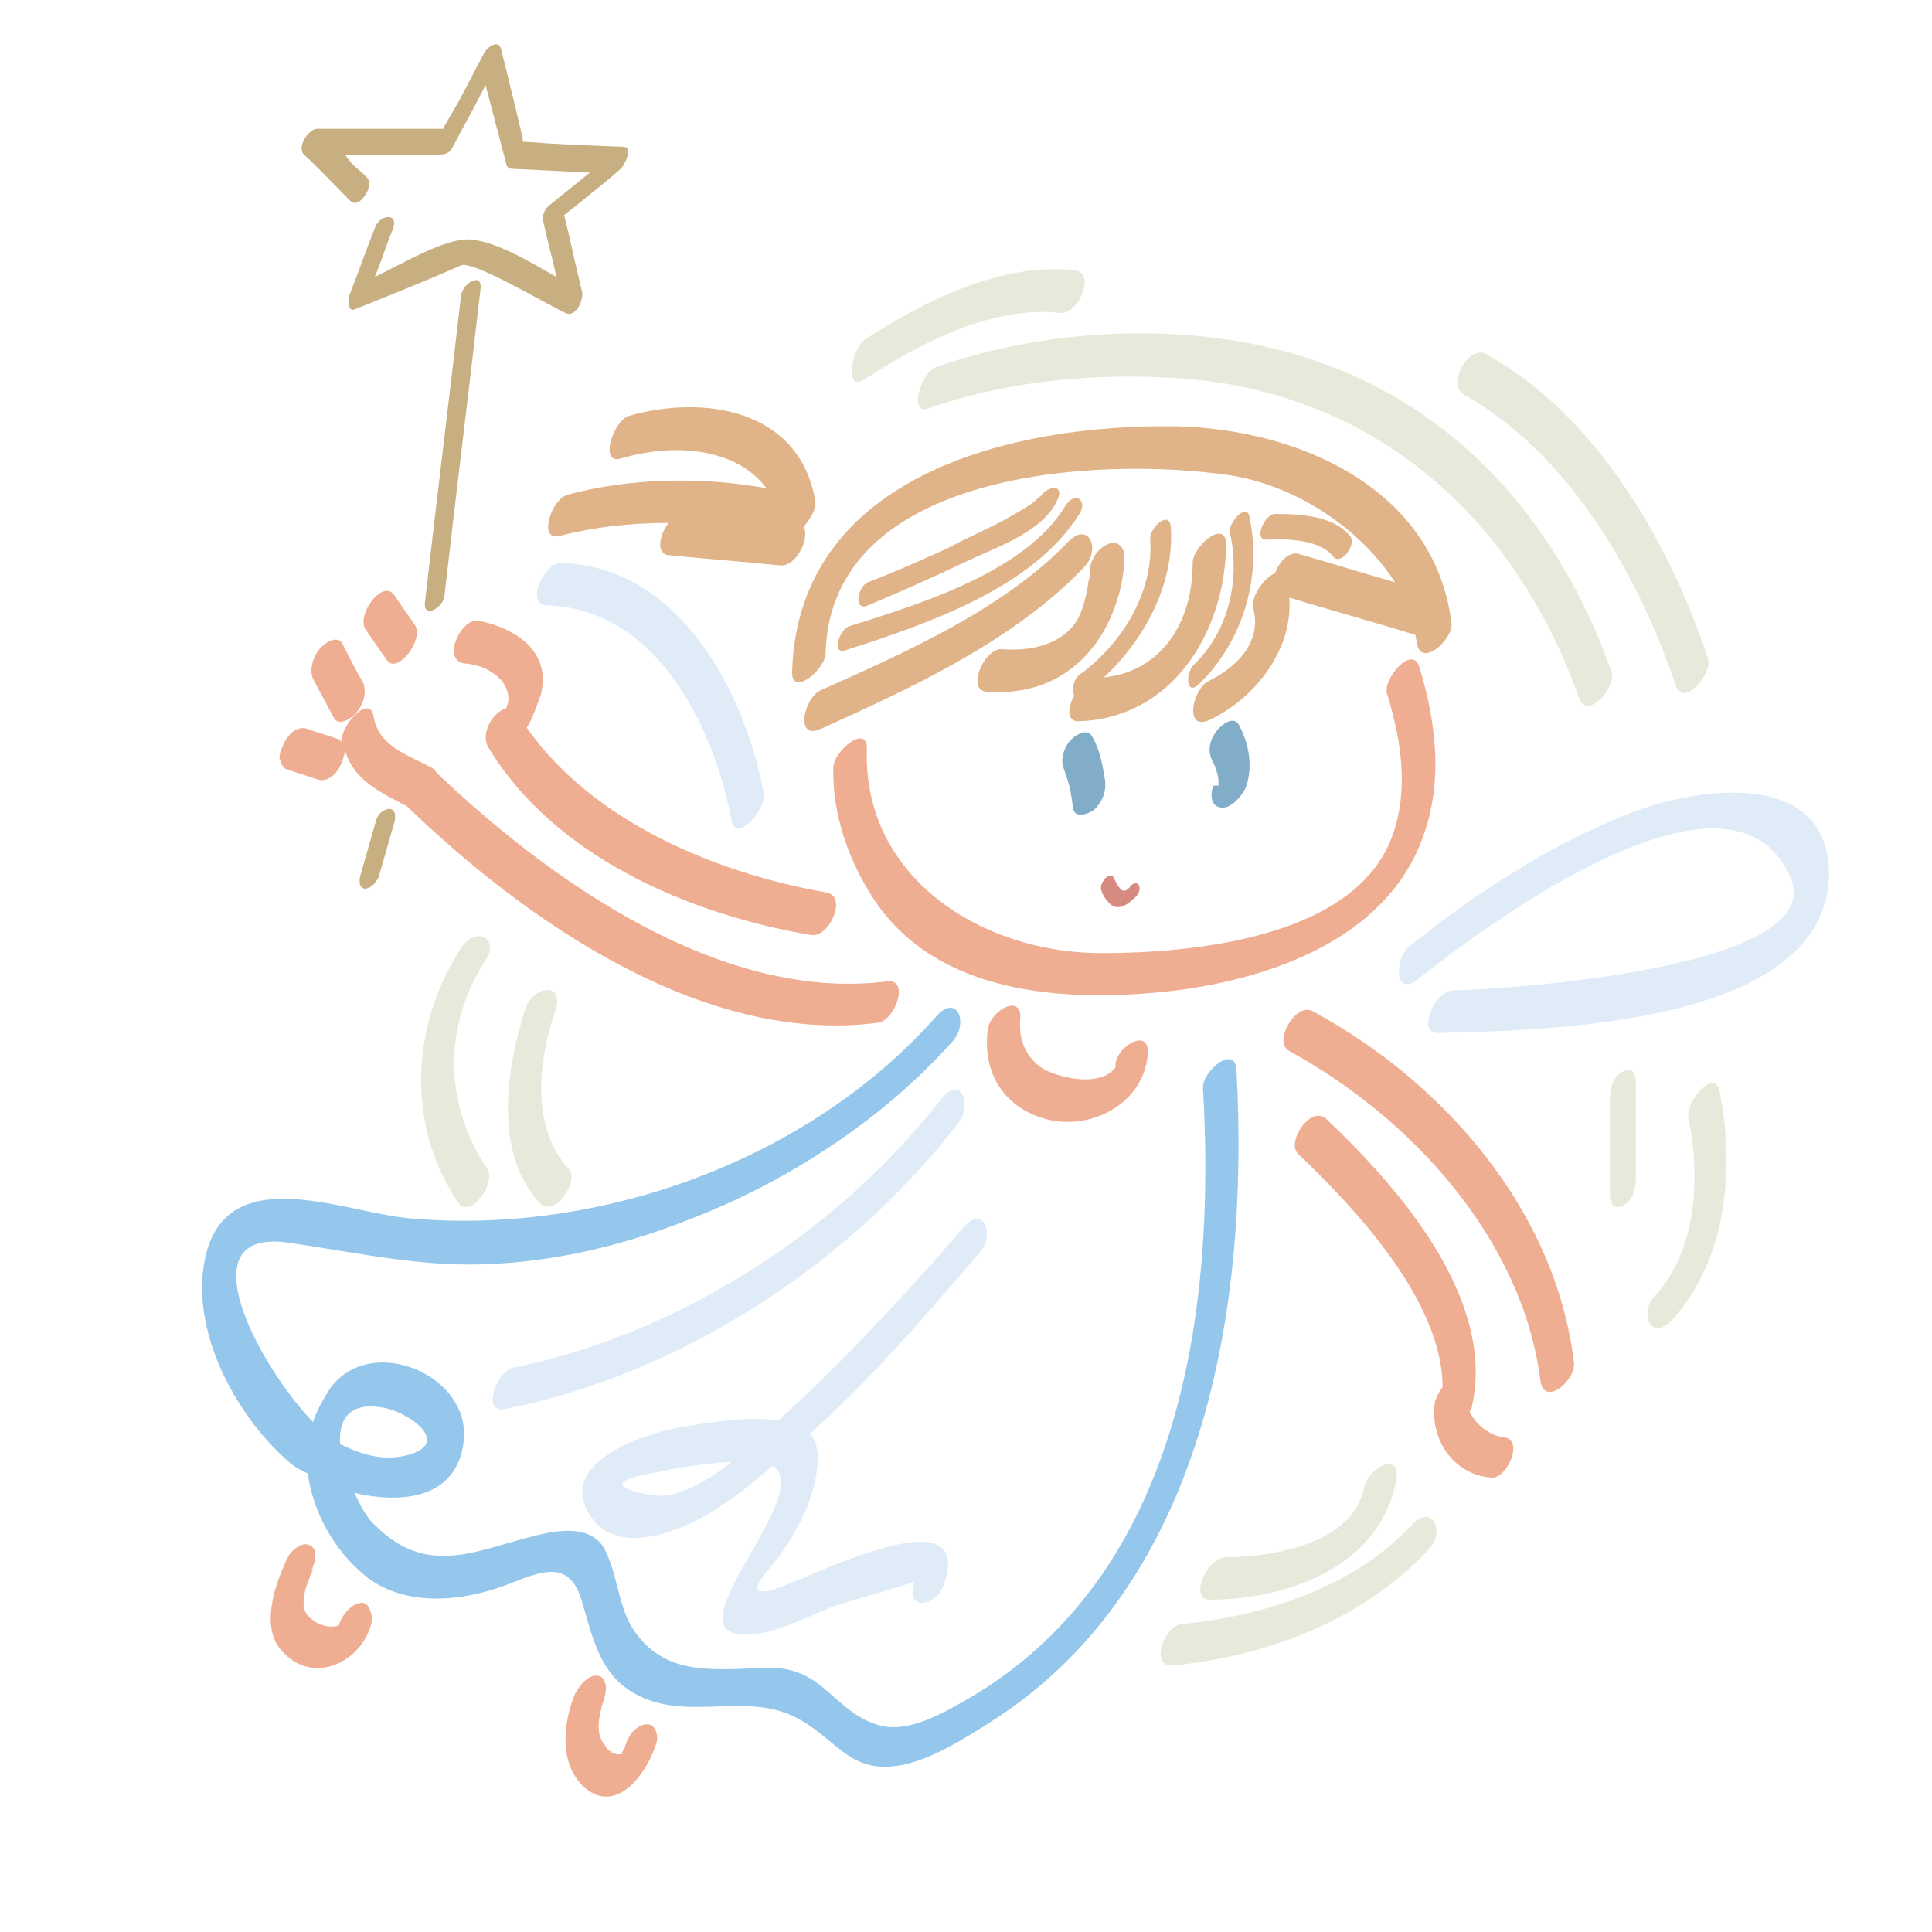 <?xml version="1.0" encoding="utf-8"?>
<!-- Generator: Adobe Illustrator 18.1.0, SVG Export Plug-In . SVG Version: 6.00 Build 0)  -->
<svg version="1.1" id="Layer_1" xmlns="http://www.w3.org/2000/svg" xmlns:xlink="http://www.w3.org/1999/xlink" x="0px" y="0px"
	 viewBox="0 0 150 150" enable-background="new 0 0 150 150" xml:space="preserve">
<g>
	<path fill="none" d="M31.8,112.9c3.1-1-0.2-3.3-2.1-3.6c-2.7-0.5-3.5,1-3.4,2.9C28,113,29.9,113.5,31.8,112.9z"/>
	<path fill="none" d="M48.3,136.2C48.3,136.2,48.3,136.2,48.3,136.2C48.4,136.1,48.3,136.1,48.3,136.2
		C48.3,136.1,48.3,136.2,48.3,136.2z"/>
	<path fill="none" d="M48.3,136.2C48.3,136.2,48.3,136.2,48.3,136.2C48.3,136.2,48.3,136.1,48.3,136.2
		C48.3,136.1,48.3,136.2,48.3,136.2z"/>
	<path fill="none" d="M48.9,115.7c0.9,0.3,2.3,0.6,3.3,0.3c1.6-0.5,3.1-1.4,4.4-2.5c-1.6,0.1-3.3,0.3-4.8,0.6
		C51.1,114.3,46.5,114.9,48.9,115.7z"/>
	<path fill="#C8AF82" d="M29.2,63.7c-0.4,1.4-0.8,2.8-1.2,4.2c-0.1,0.3-0.2,1,0.3,1.1c0.5,0,0.9-0.5,1.1-0.9
		c0.4-1.4,0.8-2.8,1.2-4.2c0.1-0.3,0.2-1-0.3-1.1C29.7,62.8,29.3,63.3,29.2,63.7z"/>
	<path fill="#C8AF82" d="M35.8,22.9c-0.9,7.9-1.9,15.9-2.8,23.8c-0.2,1.4,1.4,0.5,1.5-0.4c0.9-7.9,1.9-15.9,2.8-23.8
		C37.5,21.1,36,21.9,35.8,22.9z"/>
	<path fill="#C8AF82" d="M27.2,15.6c0.7,0.7,1.9-1.2,1.3-1.8C28,13.2,27.4,13,26.8,12h7.4c0.4,0,0.8-0.2,0.9-0.5
		c0.9-1.7,1.8-3.3,2.6-4.9l1.6,6.1c0,0.2,0.2,0.4,0.4,0.4c2,0.1,4,0.2,6.1,0.3c-1,0.8-2.1,1.7-3.1,2.5c-0.4,0.3-0.7,0.9-0.5,1.4
		c0.3,1.4,0.7,2.8,1,4.2c-2.1-1.2-4.6-2.7-6.6-2.9c-1.9-0.2-5.2,1.8-7.5,2.9c0.5-1.2,0.9-2.5,1.4-3.7c0.5-1.3-1-1.2-1.4-0.1
		c-0.7,1.8-1.3,3.5-2,5.3c-0.1,0.3-0.1,1.3,0.5,1c2.7-1.1,5.5-2.2,8.2-3.4c0.9-0.4,6.6,3,8.1,3.7c0.8,0.4,1.4-1,1.3-1.6
		c-0.5-2-0.9-4-1.4-6c0.5-0.4,1-0.8,1.5-1.2c1-0.8,2-1.6,2.9-2.4c0.3-0.3,1-1.7,0.2-1.7c-2.6-0.1-5.2-0.2-7.8-0.4
		c0.1,0-1.4-6-1.7-7.2c-0.2-0.8-1.1-0.1-1.3,0.3c-0.7,1.3-1.3,2.5-2,3.8c-0.4,0.7-0.7,1.2-1.1,1.9C34.5,10,34.4,10,34.4,10h-9.8
		c-0.6,0-1.6,1.4-1,2C24.8,13.1,26,14.4,27.2,15.6z"/>
	<path fill="none" stroke="#EFAE92" stroke-width="0" stroke-linecap="round" stroke-linejoin="round" d="M48.3,136.1
		C48.3,136.1,48.3,136.2,48.3,136.1"/>
	<path fill="#EFAE92" d="M32.2,48.5l-1.6-2.3c-0.9-1.3-3,1.6-2.2,2.7l1.6,2.3C30.8,52.5,33,49.6,32.2,48.5z"/>
	<path fill="#EFAE92" d="M37.9,58C43,66.5,53.5,71,63,72.6c1.4,0.2,2.8-3,1.2-3.3c-8.6-1.5-18.2-5.5-23.3-12.8
		c0.5-0.8,0.8-1.8,1.1-2.6c0.8-3.3-1.9-5.1-4.8-5.7c-1.4-0.3-2.9,3-1.2,3.3c1.2,0.1,2.2,0.5,3,1.4c0.5,0.7,0.6,1.4,0.3,2.1
		C38.2,55.3,37.3,57,37.9,58z"/>
	<path fill="#EFAE92" d="M101.9,78.5c-1.3-0.7-3.1,2.4-1.8,3.1c9.5,5.2,18.1,14.6,19.5,25.6c0.3,2.1,2.8-0.1,2.6-1.4
		C120.8,94,112.1,84,101.9,78.5z"/>
	<path fill="#EFAE92" d="M110.2,65.7c1.9-4.5,1.4-9.3,0-13.9c-0.5-1.8-2.9,0.9-2.5,2.1c1.1,3.6,1.7,7.4,0.4,11
		c-2.9,8-15.7,9.1-22.6,9.1c-9.2,0-18.5-5.8-18.2-15.8c0.1-2.1-2.6,0.1-2.6,1.4c-0.1,3.6,1.2,7.3,3.2,10.3
		c4.9,7.3,14.6,7.9,22.5,7.1C97.9,76.2,107,73.3,110.2,65.7z"/>
	<path fill="#EFAE92" d="M81.7,87c3.3,0.6,7-1.4,7.4-5c0.3-2.3-2.3-0.9-2.5,0.6c0,0.3,0.1,0.2-0.2,0.5c-1.1,1.1-3.4,0.7-4.7,0.2
		c-1.2-0.4-2.1-1.4-2.4-2.7c-0.1-0.4-0.1-0.8-0.1-1.1c0-0.4,0-0.2,0-0.2c0.3-2.3-2.3-0.9-2.5,0.6C76.2,83.5,78.2,86.3,81.7,87z"/>
	<path fill="#EFAE92" d="M116.8,111.6c-1-0.1-2.2-0.9-2.7-2c0.1-0.2,0.2-0.3,0.2-0.5c1.8-8.3-5.7-16.9-11.3-22.2
		c-1.2-1.2-3.2,1.8-2.2,2.7c4.4,4.2,11.2,11.4,11.2,18.1c-0.3,0.4-0.5,0.8-0.6,1.2c-0.4,2.8,1.4,5.5,4.2,5.8
		C116.9,115.1,118.4,111.8,116.8,111.6z"/>
	<path fill="#EFAE92" d="M27.8,124.5c-0.7,0.2-1.3,1-1.5,1.7c-0.9,0.3-2-0.2-2.5-0.9c-0.4-0.6-0.2-1.5,0-2.2
		c0.1-0.2,0.2-0.5,0.3-0.8c0.1-0.2,0.5-1,0-0.2c0.3-0.6,0.7-1.7,0-2.1c-0.7-0.4-1.6,0.5-1.8,1c-1,2.1-2.2,5.6-0.2,7.4
		c2.5,2.5,6.3,0.4,6.8-2.7C28.8,125.1,28.6,124.2,27.8,124.5z"/>
	<path fill="#EFAE92" d="M22.2,59.7c0.8,0.3,1.6,0.5,2.4,0.8c0.8,0.3,1.5-0.4,1.8-1c0.2-0.4,0.3-0.8,0.4-1.2
		c0.7,2.3,2.7,3.2,4.8,4.3c9.1,8.8,23,18.6,36.6,16.8c1.3-0.2,2.5-3.5,0.6-3.2C55.9,77.8,42.6,68.3,33.9,60
		c-0.1-0.2-0.2-0.3-0.4-0.4c-1.8-1-4.1-1.6-4.5-4c-0.3-1.7-2.5,0.6-2.5,2c-0.1-0.1-0.1-0.2-0.2-0.2c-0.8-0.3-1.6-0.5-2.4-0.8
		c-0.8-0.3-1.5,0.4-1.8,1c-0.2,0.4-0.4,0.8-0.4,1.3C21.8,59.1,21.9,59.6,22.2,59.7z"/>
	<path fill="#EFAE92" d="M50,133.9c-0.8,0.2-1.3,1-1.5,1.8c0,0,0,0.1-0.1,0.1c0,0.1-0.1,0.2-0.1,0.3c0-0.1,0,0-0.1,0.1
		c0,0-0.1,0-0.2,0c-0.5,0-0.9-0.4-1.1-0.8c-0.5-0.6-0.5-1.6-0.3-2.3c0-0.2,0.1-0.4,0.1-0.6c0,0,0.1-0.2,0.1-0.3
		c0-0.1,0.1-0.2,0.1-0.3c0.2-0.5,0.3-1.7-0.5-1.8c-0.8-0.1-1.5,0.9-1.8,1.5c-0.9,2.3-1.2,5.4,0.8,7.2c2.6,2.2,5-1.4,5.6-3.6
		C51.1,134.5,50.8,133.7,50,133.9z M48.3,136.2C48.3,136.2,48.3,136.2,48.3,136.2C48.3,136.2,48.3,136.1,48.3,136.2
		C48.3,136.1,48.4,136.1,48.3,136.2C48.3,136.2,48.3,136.2,48.3,136.2z"/>
	<path fill="#EFAE92" d="M26.6,50c-0.4-0.8-1.5,0-1.8,0.4C24.3,51,24,52,24.3,52.7l1.6,3c0.4,0.8,1.5,0,1.8-0.4
		c0.5-0.6,0.8-1.5,0.5-2.3C27.6,52,27.1,51,26.6,50z"/>
	<path fill="#E0B488" d="M80.1,39.1c-0.6,0.4-1.3,0.8-2,1.2c-1.5,0.8-3.1,1.5-4.6,2.3c-2,0.9-4,1.8-6.1,2.6c-0.8,0.3-1.2,2.3,0,1.8
		c2.6-1.1,5.1-2.2,7.6-3.4c2.3-1.1,6-2.3,7.1-4.8c0.6-1.3-0.9-1.1-1.4-0.1C81,38.2,80.3,39,80.1,39.1z"/>
	<path fill="#E0B488" d="M63.7,56.6c7.1-3.2,15.1-6.9,20.5-12.6c1.3-1.4,0.3-3.6-1.3-1.9c-5,5.2-12.7,8.6-19.2,11.5
		C62.4,54.2,61.7,57.5,63.7,56.6z"/>
	<path fill="#E0B488" d="M65.6,50.5c6.2-2,14.6-4.8,18.2-10.6c0.7-1.1-0.4-1.8-1.1-0.6c-3.1,5.1-11.3,7.6-16.7,9.3
		C65.2,48.8,64.5,50.8,65.6,50.5z"/>
	<path fill="#E0B488" d="M93.1,53.1c3.4-3.3,4.9-8.3,3.9-13c-0.2-1.1-1.7,0.5-1.5,1.3c0.8,3.6-0.1,7.6-2.8,10.2
		C92,52.3,92.1,54.1,93.1,53.1z"/>
	<path fill="#E0B488" d="M85.9,42.3c-0.8,0.4-1.3,1.3-1.3,2.2c0,0.5,0,0.2-0.1,0.7c-0.1,0.8-0.3,1.6-0.6,2.4c-1,2.4-3.8,3-6.1,2.8
		c-1.4-0.1-2.8,3.2-1.2,3.3c3.9,0.3,7.1-1.3,9.1-4.7c1-1.8,1.6-3.9,1.6-5.9C87.2,42.3,86.6,41.9,85.9,42.3z"/>
	<path fill="#E0B488" d="M83.8,52.4c-0.5,0.4-0.6,1.2-0.4,1.6c-0.5,0.9-0.6,2,0.3,2c7.3-0.2,11.4-6.9,11.5-13.7
		c0-2.1-2.6,0.1-2.6,1.4c0,4.5-2.3,8.4-6.9,8.9c3.2-3,5.5-7.3,5.2-11.7c-0.1-1.3-1.6,0-1.6,0.9C89.6,46,87.1,50,83.8,52.4z"/>
	<path fill="#E0B488" d="M112.7,48.4c-1.3-10.5-11.9-15.1-21.4-15.3c-12.5-0.2-29.3,3.7-29.8,19c-0.1,2.1,2.6-0.1,2.6-1.4
		c0.4-14.2,21.2-15.3,31.4-13.8c5.1,0.8,10.1,4.1,12.8,8.3c-2.5-0.7-5-1.5-7.5-2.2c-0.7-0.2-1.5,0.6-1.8,1.5
		c-0.8,0.3-1.9,1.8-1.7,2.7c0.7,2.7-1.3,4.6-3.5,5.7c-1.2,0.6-1.9,3.9,0.1,3c3.6-1.7,6.5-5.5,6.2-9.5c3.3,1,6.6,1.9,9.8,2.9
		c0,0,0,0,0,0c0,0.2,0.1,0.4,0.1,0.6C110.3,51.9,112.8,49.7,112.7,48.4z"/>
	<path fill="#E0B488" d="M103.5,43.2c0.6,0.8,1.9-1,1.3-1.6c-1.3-1.6-4-1.7-5.8-1.7c-0.8,0-1.7,2-0.7,2
		C99.9,41.8,102.5,41.9,103.5,43.2z"/>
	<path fill="#E0B488" d="M48.2,35.6c4-1.2,8.9-0.9,11.3,2.3C54.4,37,49,37.1,44.1,38.4c-1.3,0.3-2.4,3.7-0.6,3.2
		c2.7-0.7,5.5-1,8.4-1c-0.7,0.9-1,2.4,0,2.5c2.9,0.3,5.8,0.5,8.7,0.8c1.2,0.1,2.3-2.1,1.8-3c0.5-0.6,1-1.4,0.9-2
		c-1.2-7.1-8.6-8.3-14.5-6.6C47.6,32.7,46.5,36.1,48.2,35.6z"/>
	<path fill="#82ADC9" d="M94.5,61C94.5,60.8,94.4,61.3,94.5,61L94.5,61z"/>
	<path fill="#82ADC9" d="M94.8,62.7c0.8,0.1,1.6-0.9,1.9-1.5c0.6-1.6,0.3-3.4-0.5-4.9c-0.4-0.8-1.4,0-1.7,0.4
		c-0.5,0.6-0.8,1.5-0.4,2.3c0,0,0,0,0,0c0.1,0.2,0.2,0.4,0.3,0.7c0.1,0.3,0.2,0.6,0.2,1c0-0.1,0,0.2,0,0.3c0,0-0.2,0-0.2,0
		c0,0-0.2,0-0.2,0v0C94,61.5,93.9,62.6,94.8,62.7z"/>
	<path fill="#82ADC9" d="M82.6,59.7c0.1,0.2,0.1,0.4,0.2,0.6c0.3,0.8,0.4,1.6,0.5,2.4c0.1,0.9,1.2,0.5,1.6,0.2
		c0.7-0.6,1-1.5,0.9-2.3c-0.2-1.2-0.4-2.4-1-3.4c-0.4-0.8-1.5,0-1.8,0.4C82.6,58.1,82.3,59,82.6,59.7C82.5,59.6,82.5,59.6,82.6,59.7
		z"/>
	<path fill="#D78A80" d="M86.2,70.2c0.7,0.6,1.5-0.1,2-0.6c0.2-0.2,0.4-0.6,0.2-0.9c-0.2-0.3-0.6,0-0.7,0.2c-0.3,0.3-0.5,0.4-0.8,0
		c-0.1-0.1-0.2-0.3-0.3-0.5c0,0-0.1-0.2-0.1-0.1c0,0,0,0,0-0.1c-0.3-0.7-1.2,0.4-1,0.9C85.6,69.5,85.9,69.9,86.2,70.2z"/>
	<path fill="#DFECF8" d="M126.4,63.2c-6.1,2.4-11.9,6.2-17,10.3c-1.2,1-1.1,4,0.7,2.5c5.2-4.1,24.3-18.4,28.9-7.9
		c3.1,7.1-22,8.7-26.2,8.8c-1.4,0-2.8,3.3-1.2,3.3c8.1-0.2,30.1-0.5,30.4-12.2C142.1,59.4,131.3,61.2,126.4,63.2z"/>
	<path fill="#DFECF8" d="M56.8,63.7c0.3,1.8,2.7-0.8,2.5-2.1c-1.5-8-6.6-17.6-15.7-17.9c-1.4,0-2.8,3.2-1.2,3.3
		C50.9,47.2,55.4,56.3,56.8,63.7z"/>
	<path fill="#DFECF8" d="M76.1,97.2c1.2-1.4,0.2-3.7-1.3-1.9c-4.3,5-8.8,9.8-13.6,14.3c-0.3,0.2-0.5,0.5-0.8,0.7
		c-2.4-0.4-5.5,0.2-6.9,0.4c-2.4,0.3-10.1,2.4-7.9,6.6c2.1,4,7.8,1.4,10.4-0.4c1.4-0.9,2.7-2,4-3.1c3.4,2.2-8.2,13.2-2.1,13.1
		c2.2,0,4.6-1.3,6.6-2.1c0.8-0.3,6.4-1.9,6.5-2c-0.8,2.3,1.7,2,2.3,0.2c2.5-7.3-10.8-0.3-13.2,0.4c-2.9,0.8-0.2-1.6,0.7-3
		c1.4-2.1,2.6-4.5,2.7-7.1c0-0.9-0.2-1.5-0.6-2C67.6,107.1,72,102,76.1,97.2z M52.3,116c-1,0.3-2.4,0-3.3-0.3
		c-2.4-0.8,2.2-1.4,3-1.6c1.6-0.3,3.2-0.5,4.8-0.6C55.3,114.7,53.8,115.6,52.3,116z"/>
	<path fill="#DFECF8" d="M74.4,87.2c1.1-1.4,0.2-3.8-1.3-1.9c-8.1,10.4-20.5,18.3-33.3,20.9c-1.3,0.3-2.4,3.6-0.6,3.2
		C52.8,106.7,65.9,98.2,74.4,87.2z"/>
	<path fill="#E6EADA" d="M126,83.2c-0.8,0.4-1,1.3-1,2.2c0,2.5,0,4.9,0,7.4c0,0.8,0.4,1.1,1,0.8c0.8-0.4,1-1.3,1-2.2
		c0-2.5,0-4.9,0-7.4C127,83.2,126.6,82.8,126,83.2z"/>
	<path fill="#E6EADA" d="M131.1,86.8c0.9,4.5,0.7,10.2-2.6,13.8c-1.3,1.4-0.3,3.6,1.3,1.9c4.3-4.7,4.9-11.8,3.7-17.8
		C133.2,82.9,130.8,85.5,131.1,86.8z"/>
	<path fill="#E6EADA" d="M72.1,31.7c6.3-2.2,13.3-2.8,19.9-2.3c15,1.2,25.7,11,30.6,24.8c0.6,1.8,3-0.9,2.5-2.1
		c-5-14-15.3-23.8-30.3-25.8c-7.2-1-15.3-0.2-22.1,2.2C71.5,28.9,70.5,32.3,72.1,31.7z"/>
	<path fill="#E6EADA" d="M35.8,73.6c-3.9,6-4.3,13.8-0.2,19.8c0.9,1.3,3-1.6,2.2-2.7c-3.3-4.9-3.4-11-0.2-16
		C38.9,72.9,37,71.8,35.8,73.6z"/>
	<path fill="#E6EADA" d="M109.6,118.4c-4.4,4.8-11.5,7.1-17.9,7.7c-1.3,0.1-2.5,3.4-0.6,3.2c7.3-0.7,14.9-3.6,19.9-9.1
		C112.2,118.9,111.2,116.7,109.6,118.4z"/>
	<path fill="#E6EADA" d="M113.6,30.6c8.2,4.6,13.6,14,16.5,22.6c0.6,1.8,2.9-0.9,2.5-2.1c-3-9-8.6-18.8-17.2-23.6
		C114.1,26.7,112.3,29.8,113.6,30.6z"/>
	<path fill="#E6EADA" d="M93.9,124.2c6.1,0,13.3-2.6,14.5-9.3c0.4-2.3-2.2-0.9-2.5,0.6c-0.8,4.3-7,5.4-10.7,5.4
		C93.7,120.9,92.3,124.2,93.9,124.2z"/>
	<path fill="#E6EADA" d="M40.8,78.3c-1.5,4.6-2.5,11.2,1.1,15.1c1.1,1.2,3.2-1.7,2.2-2.7c-2.9-3.2-2.3-8.4-1-12.2
		C43.9,76.2,41.4,76.5,40.8,78.3z"/>
	<path fill="#E6EADA" d="M67.2,29.4c4.3-2.8,9.9-5.7,15.1-5.1c1.4,0.2,2.8-3.1,1.2-3.3c-5.7-0.7-11.8,2.4-16.4,5.4
		C66.1,27.2,65.5,30.6,67.2,29.4z"/>
	<path fill="#95C6EB" d="M96,83.1c-0.1-2.1-2.7,0.1-2.6,1.4c1,17.2-1.7,37.5-17.9,47.2c-2.1,1.2-5,3-7.4,2.2c-3.3-1-4.2-4.4-8.2-4.4
		c-3.9,0-8,0.9-10.6-2.8c-1.3-1.8-1.3-4.3-2.3-6.3c-0.8-1.7-2.8-1.7-4.4-1.4c-5.1,1-9.1,3.8-13.5-0.6c-0.6-0.5-1.1-1.5-1.6-2.5
		c3.8,0.9,8,0.4,8.5-4c0.6-5.1-7.1-8.4-10.3-4.2c-0.6,0.9-1.1,1.8-1.4,2.7c-4.1-4.2-10.1-15.2-1.8-13.9c5.6,0.8,10.6,2,16.3,1.6
		c4.9-0.3,9.8-1.5,14.4-3.3c7.7-2.9,15.3-7.8,20.8-14c1.2-1.4,0.3-3.7-1.3-1.9c-9.9,11.2-26.1,17-40.8,15.7
		c-5.1-0.4-14.4-4.7-16,3.2c-1.1,5.5,2.3,11.9,6.3,15.5c0.4,0.4,1,0.8,1.7,1.1c0.4,3,2,5.9,4.4,7.9c2.8,2.3,6.8,2.1,10,1.1
		c2.9-0.9,5.8-3,6.9,1c0.7,2.3,1.2,4.9,3.2,6.5c4.1,3.2,9.1,0.3,13.3,2.4c3.4,1.7,4.2,4.6,8.5,3.7c2.3-0.5,4.8-2.1,6.7-3.3
		C93.6,123.1,97,101.4,96,83.1z M29.8,109.3c1.8,0.3,5.2,2.6,2.1,3.6c-1.9,0.6-3.8,0.1-5.5-0.8C26.3,110.2,27.1,108.8,29.8,109.3z"
		/>
</g>
</svg>
